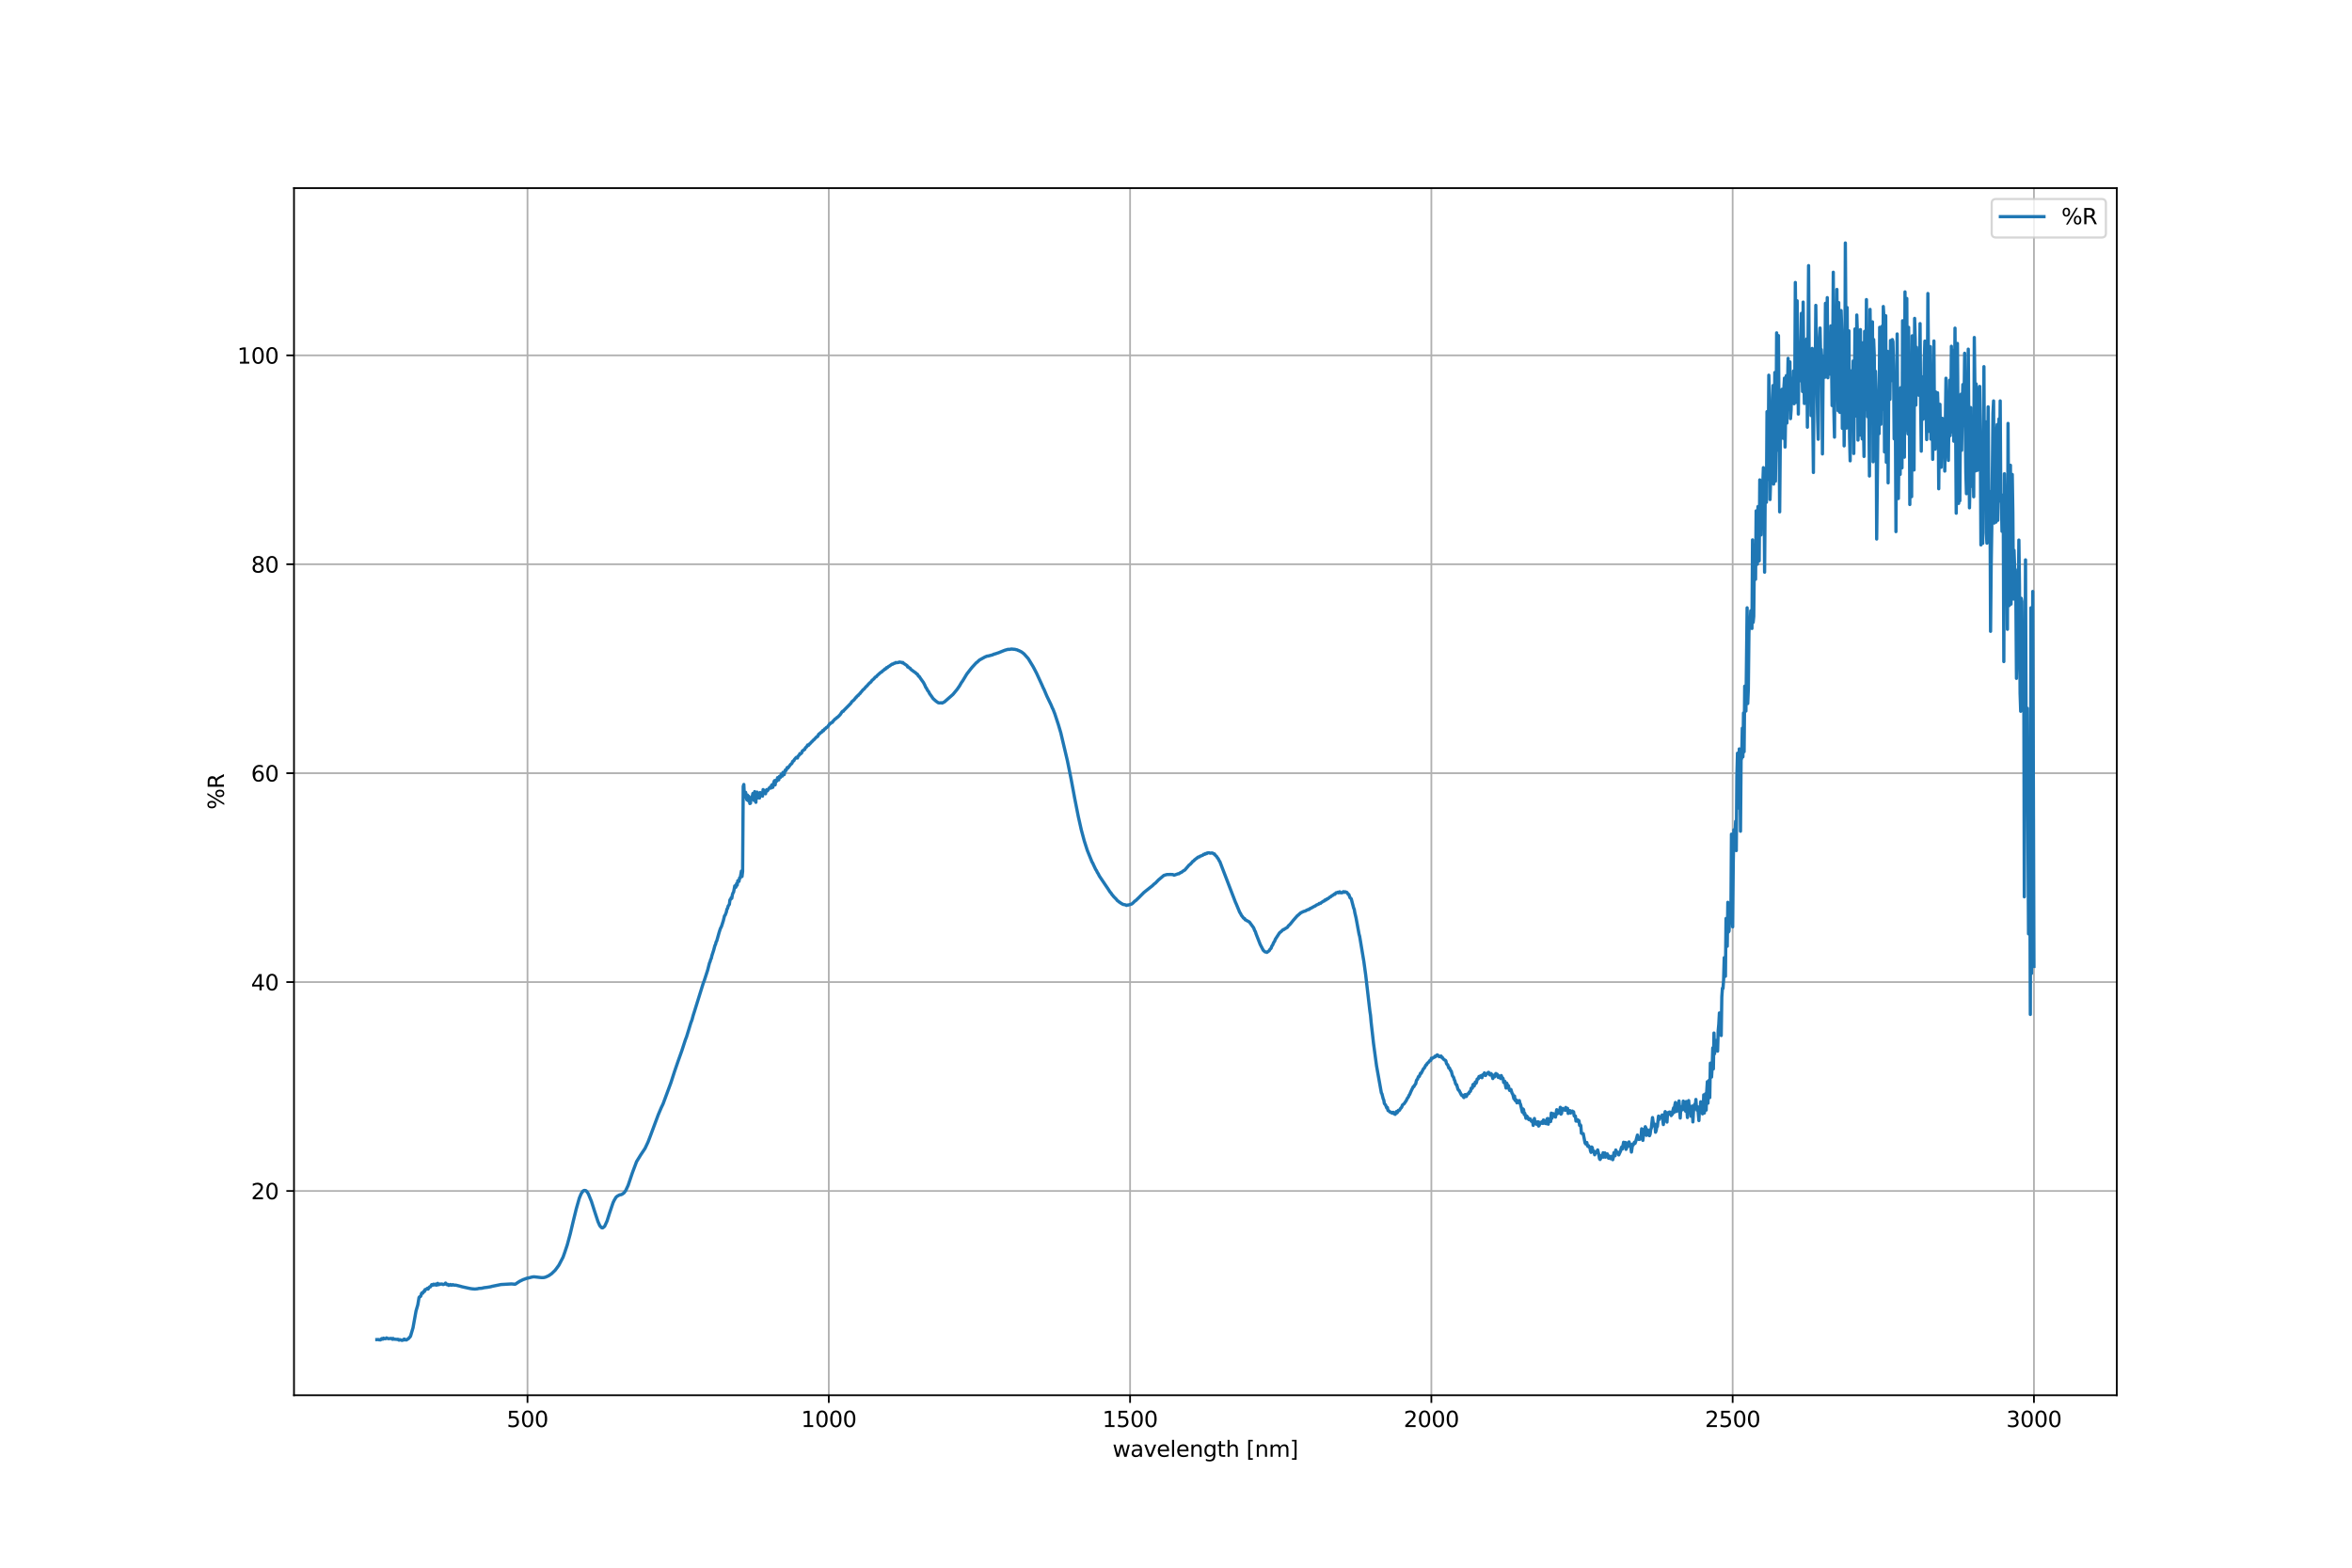 <?xml version="1.0" encoding="utf-8" standalone="no"?>
<!DOCTYPE svg PUBLIC "-//W3C//DTD SVG 1.1//EN"
  "http://www.w3.org/Graphics/SVG/1.1/DTD/svg11.dtd">
<svg xmlns:xlink="http://www.w3.org/1999/xlink" width="1080pt" height="720pt" viewBox="0 0 1080 720" xmlns="http://www.w3.org/2000/svg" version="1.1">
 <defs>
  <style type="text/css">*{stroke-linejoin: round; stroke-linecap: butt}</style>
 </defs>
 <g id="figure_1">
  <g id="patch_1">
   <path d="M 0 720 
L 1080 720 
L 1080 0 
L 0 0 
z
" style="fill: #ffffff"/>
  </g>
  <g id="axes_1">
   <g id="patch_2">
    <path d="M 135 640.8 
L 972 640.8 
L 972 86.4 
L 135 86.4 
z
" style="fill: #ffffff"/>
   </g>
   <g id="matplotlib.axis_1">
    <g id="xtick_1">
     <g id="line2d_1">
      <path d="M 242.219 640.8 
L 242.219 86.4 
" clip-path="url(#p3f97060add)" style="fill: none; stroke: #b0b0b0; stroke-width: 0.8; stroke-linecap: square"/>
     </g>
     <g id="line2d_2">
      <defs>
       <path id="mbb119f5da2" d="M 0 0 
L 0 3.5 
" style="stroke: #000000; stroke-width: 0.8"/>
      </defs>
      <g>
       <use xlink:href="#mbb119f5da2" x="242.219" y="640.8" style="stroke: #000000; stroke-width: 0.8"/>
      </g>
     </g>
     <g id="text_1">
      <!-- 500 -->
      <g transform="translate(232.675 655.398) scale(0.1 -0.1)">
       <defs>
        <path id="DejaVuSans-35" d="M 691 4666 
L 3169 4666 
L 3169 4134 
L 1269 4134 
L 1269 2991 
Q 1406 3038 1543 3061 
Q 1681 3084 1819 3084 
Q 2600 3084 3056 2656 
Q 3513 2228 3513 1497 
Q 3513 744 3044 326 
Q 2575 -91 1722 -91 
Q 1428 -91 1123 -41 
Q 819 9 494 109 
L 494 744 
Q 775 591 1075 516 
Q 1375 441 1709 441 
Q 2250 441 2565 725 
Q 2881 1009 2881 1497 
Q 2881 1984 2565 2268 
Q 2250 2553 1709 2553 
Q 1456 2553 1204 2497 
Q 953 2441 691 2322 
L 691 4666 
z
" transform="scale(0.016)"/>
        <path id="DejaVuSans-30" d="M 2034 4250 
Q 1547 4250 1301 3770 
Q 1056 3291 1056 2328 
Q 1056 1369 1301 889 
Q 1547 409 2034 409 
Q 2525 409 2770 889 
Q 3016 1369 3016 2328 
Q 3016 3291 2770 3770 
Q 2525 4250 2034 4250 
z
M 2034 4750 
Q 2819 4750 3233 4129 
Q 3647 3509 3647 2328 
Q 3647 1150 3233 529 
Q 2819 -91 2034 -91 
Q 1250 -91 836 529 
Q 422 1150 422 2328 
Q 422 3509 836 4129 
Q 1250 4750 2034 4750 
z
" transform="scale(0.016)"/>
       </defs>
       <use xlink:href="#DejaVuSans-35"/>
       <use xlink:href="#DejaVuSans-30" x="63.623"/>
       <use xlink:href="#DejaVuSans-30" x="127.246"/>
      </g>
     </g>
    </g>
    <g id="xtick_2">
     <g id="line2d_3">
      <path d="M 380.566 640.8 
L 380.566 86.4 
" clip-path="url(#p3f97060add)" style="fill: none; stroke: #b0b0b0; stroke-width: 0.8; stroke-linecap: square"/>
     </g>
     <g id="line2d_4">
      <g>
       <use xlink:href="#mbb119f5da2" x="380.566" y="640.8" style="stroke: #000000; stroke-width: 0.8"/>
      </g>
     </g>
     <g id="text_2">
      <!-- 1000 -->
      <g transform="translate(367.841 655.398) scale(0.1 -0.1)">
       <defs>
        <path id="DejaVuSans-31" d="M 794 531 
L 1825 531 
L 1825 4091 
L 703 3866 
L 703 4441 
L 1819 4666 
L 2450 4666 
L 2450 531 
L 3481 531 
L 3481 0 
L 794 0 
L 794 531 
z
" transform="scale(0.016)"/>
       </defs>
       <use xlink:href="#DejaVuSans-31"/>
       <use xlink:href="#DejaVuSans-30" x="63.623"/>
       <use xlink:href="#DejaVuSans-30" x="127.246"/>
       <use xlink:href="#DejaVuSans-30" x="190.869"/>
      </g>
     </g>
    </g>
    <g id="xtick_3">
     <g id="line2d_5">
      <path d="M 518.913 640.8 
L 518.913 86.4 
" clip-path="url(#p3f97060add)" style="fill: none; stroke: #b0b0b0; stroke-width: 0.8; stroke-linecap: square"/>
     </g>
     <g id="line2d_6">
      <g>
       <use xlink:href="#mbb119f5da2" x="518.913" y="640.8" style="stroke: #000000; stroke-width: 0.8"/>
      </g>
     </g>
     <g id="text_3">
      <!-- 1500 -->
      <g transform="translate(506.188 655.398) scale(0.1 -0.1)">
       <use xlink:href="#DejaVuSans-31"/>
       <use xlink:href="#DejaVuSans-35" x="63.623"/>
       <use xlink:href="#DejaVuSans-30" x="127.246"/>
       <use xlink:href="#DejaVuSans-30" x="190.869"/>
      </g>
     </g>
    </g>
    <g id="xtick_4">
     <g id="line2d_7">
      <path d="M 657.26 640.8 
L 657.26 86.4 
" clip-path="url(#p3f97060add)" style="fill: none; stroke: #b0b0b0; stroke-width: 0.8; stroke-linecap: square"/>
     </g>
     <g id="line2d_8">
      <g>
       <use xlink:href="#mbb119f5da2" x="657.26" y="640.8" style="stroke: #000000; stroke-width: 0.8"/>
      </g>
     </g>
     <g id="text_4">
      <!-- 2000 -->
      <g transform="translate(644.535 655.398) scale(0.1 -0.1)">
       <defs>
        <path id="DejaVuSans-32" d="M 1228 531 
L 3431 531 
L 3431 0 
L 469 0 
L 469 531 
Q 828 903 1448 1529 
Q 2069 2156 2228 2338 
Q 2531 2678 2651 2914 
Q 2772 3150 2772 3378 
Q 2772 3750 2511 3984 
Q 2250 4219 1831 4219 
Q 1534 4219 1204 4116 
Q 875 4013 500 3803 
L 500 4441 
Q 881 4594 1212 4672 
Q 1544 4750 1819 4750 
Q 2544 4750 2975 4387 
Q 3406 4025 3406 3419 
Q 3406 3131 3298 2873 
Q 3191 2616 2906 2266 
Q 2828 2175 2409 1742 
Q 1991 1309 1228 531 
z
" transform="scale(0.016)"/>
       </defs>
       <use xlink:href="#DejaVuSans-32"/>
       <use xlink:href="#DejaVuSans-30" x="63.623"/>
       <use xlink:href="#DejaVuSans-30" x="127.246"/>
       <use xlink:href="#DejaVuSans-30" x="190.869"/>
      </g>
     </g>
    </g>
    <g id="xtick_5">
     <g id="line2d_9">
      <path d="M 795.607 640.8 
L 795.607 86.4 
" clip-path="url(#p3f97060add)" style="fill: none; stroke: #b0b0b0; stroke-width: 0.8; stroke-linecap: square"/>
     </g>
     <g id="line2d_10">
      <g>
       <use xlink:href="#mbb119f5da2" x="795.607" y="640.8" style="stroke: #000000; stroke-width: 0.8"/>
      </g>
     </g>
     <g id="text_5">
      <!-- 2500 -->
      <g transform="translate(782.882 655.398) scale(0.1 -0.1)">
       <use xlink:href="#DejaVuSans-32"/>
       <use xlink:href="#DejaVuSans-35" x="63.623"/>
       <use xlink:href="#DejaVuSans-30" x="127.246"/>
       <use xlink:href="#DejaVuSans-30" x="190.869"/>
      </g>
     </g>
    </g>
    <g id="xtick_6">
     <g id="line2d_11">
      <path d="M 933.955 640.8 
L 933.955 86.4 
" clip-path="url(#p3f97060add)" style="fill: none; stroke: #b0b0b0; stroke-width: 0.8; stroke-linecap: square"/>
     </g>
     <g id="line2d_12">
      <g>
       <use xlink:href="#mbb119f5da2" x="933.955" y="640.8" style="stroke: #000000; stroke-width: 0.8"/>
      </g>
     </g>
     <g id="text_6">
      <!-- 3000 -->
      <g transform="translate(921.23 655.398) scale(0.1 -0.1)">
       <defs>
        <path id="DejaVuSans-33" d="M 2597 2516 
Q 3050 2419 3304 2112 
Q 3559 1806 3559 1356 
Q 3559 666 3084 287 
Q 2609 -91 1734 -91 
Q 1441 -91 1130 -33 
Q 819 25 488 141 
L 488 750 
Q 750 597 1062 519 
Q 1375 441 1716 441 
Q 2309 441 2620 675 
Q 2931 909 2931 1356 
Q 2931 1769 2642 2001 
Q 2353 2234 1838 2234 
L 1294 2234 
L 1294 2753 
L 1863 2753 
Q 2328 2753 2575 2939 
Q 2822 3125 2822 3475 
Q 2822 3834 2567 4026 
Q 2313 4219 1838 4219 
Q 1578 4219 1281 4162 
Q 984 4106 628 3988 
L 628 4550 
Q 988 4650 1302 4700 
Q 1616 4750 1894 4750 
Q 2613 4750 3031 4423 
Q 3450 4097 3450 3541 
Q 3450 3153 3228 2886 
Q 3006 2619 2597 2516 
z
" transform="scale(0.016)"/>
       </defs>
       <use xlink:href="#DejaVuSans-33"/>
       <use xlink:href="#DejaVuSans-30" x="63.623"/>
       <use xlink:href="#DejaVuSans-30" x="127.246"/>
       <use xlink:href="#DejaVuSans-30" x="190.869"/>
      </g>
     </g>
    </g>
    <g id="text_7">
     <!-- wavelength [nm] -->
     <g transform="translate(510.844 669.077) scale(0.1 -0.1)">
      <defs>
       <path id="DejaVuSans-77" d="M 269 3500 
L 844 3500 
L 1563 769 
L 2278 3500 
L 2956 3500 
L 3675 769 
L 4391 3500 
L 4966 3500 
L 4050 0 
L 3372 0 
L 2619 2869 
L 1863 0 
L 1184 0 
L 269 3500 
z
" transform="scale(0.016)"/>
       <path id="DejaVuSans-61" d="M 2194 1759 
Q 1497 1759 1228 1600 
Q 959 1441 959 1056 
Q 959 750 1161 570 
Q 1363 391 1709 391 
Q 2188 391 2477 730 
Q 2766 1069 2766 1631 
L 2766 1759 
L 2194 1759 
z
M 3341 1997 
L 3341 0 
L 2766 0 
L 2766 531 
Q 2569 213 2275 61 
Q 1981 -91 1556 -91 
Q 1019 -91 701 211 
Q 384 513 384 1019 
Q 384 1609 779 1909 
Q 1175 2209 1959 2209 
L 2766 2209 
L 2766 2266 
Q 2766 2663 2505 2880 
Q 2244 3097 1772 3097 
Q 1472 3097 1187 3025 
Q 903 2953 641 2809 
L 641 3341 
Q 956 3463 1253 3523 
Q 1550 3584 1831 3584 
Q 2591 3584 2966 3190 
Q 3341 2797 3341 1997 
z
" transform="scale(0.016)"/>
       <path id="DejaVuSans-76" d="M 191 3500 
L 800 3500 
L 1894 563 
L 2988 3500 
L 3597 3500 
L 2284 0 
L 1503 0 
L 191 3500 
z
" transform="scale(0.016)"/>
       <path id="DejaVuSans-65" d="M 3597 1894 
L 3597 1613 
L 953 1613 
Q 991 1019 1311 708 
Q 1631 397 2203 397 
Q 2534 397 2845 478 
Q 3156 559 3463 722 
L 3463 178 
Q 3153 47 2828 -22 
Q 2503 -91 2169 -91 
Q 1331 -91 842 396 
Q 353 884 353 1716 
Q 353 2575 817 3079 
Q 1281 3584 2069 3584 
Q 2775 3584 3186 3129 
Q 3597 2675 3597 1894 
z
M 3022 2063 
Q 3016 2534 2758 2815 
Q 2500 3097 2075 3097 
Q 1594 3097 1305 2825 
Q 1016 2553 972 2059 
L 3022 2063 
z
" transform="scale(0.016)"/>
       <path id="DejaVuSans-6c" d="M 603 4863 
L 1178 4863 
L 1178 0 
L 603 0 
L 603 4863 
z
" transform="scale(0.016)"/>
       <path id="DejaVuSans-6e" d="M 3513 2113 
L 3513 0 
L 2938 0 
L 2938 2094 
Q 2938 2591 2744 2837 
Q 2550 3084 2163 3084 
Q 1697 3084 1428 2787 
Q 1159 2491 1159 1978 
L 1159 0 
L 581 0 
L 581 3500 
L 1159 3500 
L 1159 2956 
Q 1366 3272 1645 3428 
Q 1925 3584 2291 3584 
Q 2894 3584 3203 3211 
Q 3513 2838 3513 2113 
z
" transform="scale(0.016)"/>
       <path id="DejaVuSans-67" d="M 2906 1791 
Q 2906 2416 2648 2759 
Q 2391 3103 1925 3103 
Q 1463 3103 1205 2759 
Q 947 2416 947 1791 
Q 947 1169 1205 825 
Q 1463 481 1925 481 
Q 2391 481 2648 825 
Q 2906 1169 2906 1791 
z
M 3481 434 
Q 3481 -459 3084 -895 
Q 2688 -1331 1869 -1331 
Q 1566 -1331 1297 -1286 
Q 1028 -1241 775 -1147 
L 775 -588 
Q 1028 -725 1275 -790 
Q 1522 -856 1778 -856 
Q 2344 -856 2625 -561 
Q 2906 -266 2906 331 
L 2906 616 
Q 2728 306 2450 153 
Q 2172 0 1784 0 
Q 1141 0 747 490 
Q 353 981 353 1791 
Q 353 2603 747 3093 
Q 1141 3584 1784 3584 
Q 2172 3584 2450 3431 
Q 2728 3278 2906 2969 
L 2906 3500 
L 3481 3500 
L 3481 434 
z
" transform="scale(0.016)"/>
       <path id="DejaVuSans-74" d="M 1172 4494 
L 1172 3500 
L 2356 3500 
L 2356 3053 
L 1172 3053 
L 1172 1153 
Q 1172 725 1289 603 
Q 1406 481 1766 481 
L 2356 481 
L 2356 0 
L 1766 0 
Q 1100 0 847 248 
Q 594 497 594 1153 
L 594 3053 
L 172 3053 
L 172 3500 
L 594 3500 
L 594 4494 
L 1172 4494 
z
" transform="scale(0.016)"/>
       <path id="DejaVuSans-68" d="M 3513 2113 
L 3513 0 
L 2938 0 
L 2938 2094 
Q 2938 2591 2744 2837 
Q 2550 3084 2163 3084 
Q 1697 3084 1428 2787 
Q 1159 2491 1159 1978 
L 1159 0 
L 581 0 
L 581 4863 
L 1159 4863 
L 1159 2956 
Q 1366 3272 1645 3428 
Q 1925 3584 2291 3584 
Q 2894 3584 3203 3211 
Q 3513 2838 3513 2113 
z
" transform="scale(0.016)"/>
       <path id="DejaVuSans-20" transform="scale(0.016)"/>
       <path id="DejaVuSans-5b" d="M 550 4863 
L 1875 4863 
L 1875 4416 
L 1125 4416 
L 1125 -397 
L 1875 -397 
L 1875 -844 
L 550 -844 
L 550 4863 
z
" transform="scale(0.016)"/>
       <path id="DejaVuSans-6d" d="M 3328 2828 
Q 3544 3216 3844 3400 
Q 4144 3584 4550 3584 
Q 5097 3584 5394 3201 
Q 5691 2819 5691 2113 
L 5691 0 
L 5113 0 
L 5113 2094 
Q 5113 2597 4934 2840 
Q 4756 3084 4391 3084 
Q 3944 3084 3684 2787 
Q 3425 2491 3425 1978 
L 3425 0 
L 2847 0 
L 2847 2094 
Q 2847 2600 2669 2842 
Q 2491 3084 2119 3084 
Q 1678 3084 1418 2786 
Q 1159 2488 1159 1978 
L 1159 0 
L 581 0 
L 581 3500 
L 1159 3500 
L 1159 2956 
Q 1356 3278 1631 3431 
Q 1906 3584 2284 3584 
Q 2666 3584 2933 3390 
Q 3200 3197 3328 2828 
z
" transform="scale(0.016)"/>
       <path id="DejaVuSans-5d" d="M 1947 4863 
L 1947 -844 
L 622 -844 
L 622 -397 
L 1369 -397 
L 1369 4416 
L 622 4416 
L 622 4863 
L 1947 4863 
z
" transform="scale(0.016)"/>
      </defs>
      <use xlink:href="#DejaVuSans-77"/>
      <use xlink:href="#DejaVuSans-61" x="81.787"/>
      <use xlink:href="#DejaVuSans-76" x="143.066"/>
      <use xlink:href="#DejaVuSans-65" x="202.246"/>
      <use xlink:href="#DejaVuSans-6c" x="263.77"/>
      <use xlink:href="#DejaVuSans-65" x="291.553"/>
      <use xlink:href="#DejaVuSans-6e" x="353.076"/>
      <use xlink:href="#DejaVuSans-67" x="416.455"/>
      <use xlink:href="#DejaVuSans-74" x="479.932"/>
      <use xlink:href="#DejaVuSans-68" x="519.141"/>
      <use xlink:href="#DejaVuSans-20" x="582.52"/>
      <use xlink:href="#DejaVuSans-5b" x="614.307"/>
      <use xlink:href="#DejaVuSans-6e" x="653.32"/>
      <use xlink:href="#DejaVuSans-6d" x="716.699"/>
      <use xlink:href="#DejaVuSans-5d" x="814.111"/>
     </g>
    </g>
   </g>
   <g id="matplotlib.axis_2">
    <g id="ytick_1">
     <g id="line2d_13">
      <path d="M 135 546.987 
L 972 546.987 
" clip-path="url(#p3f97060add)" style="fill: none; stroke: #b0b0b0; stroke-width: 0.8; stroke-linecap: square"/>
     </g>
     <g id="line2d_14">
      <defs>
       <path id="m9996ea773a" d="M 0 0 
L -3.5 0 
" style="stroke: #000000; stroke-width: 0.8"/>
      </defs>
      <g>
       <use xlink:href="#m9996ea773a" x="135" y="546.987" style="stroke: #000000; stroke-width: 0.8"/>
      </g>
     </g>
     <g id="text_8">
      <!-- 20 -->
      <g transform="translate(115.275 550.786) scale(0.1 -0.1)">
       <use xlink:href="#DejaVuSans-32"/>
       <use xlink:href="#DejaVuSans-30" x="63.623"/>
      </g>
     </g>
    </g>
    <g id="ytick_2">
     <g id="line2d_15">
      <path d="M 135 451.042 
L 972 451.042 
" clip-path="url(#p3f97060add)" style="fill: none; stroke: #b0b0b0; stroke-width: 0.8; stroke-linecap: square"/>
     </g>
     <g id="line2d_16">
      <g>
       <use xlink:href="#m9996ea773a" x="135" y="451.042" style="stroke: #000000; stroke-width: 0.8"/>
      </g>
     </g>
     <g id="text_9">
      <!-- 40 -->
      <g transform="translate(115.275 454.841) scale(0.1 -0.1)">
       <defs>
        <path id="DejaVuSans-34" d="M 2419 4116 
L 825 1625 
L 2419 1625 
L 2419 4116 
z
M 2253 4666 
L 3047 4666 
L 3047 1625 
L 3713 1625 
L 3713 1100 
L 3047 1100 
L 3047 0 
L 2419 0 
L 2419 1100 
L 313 1100 
L 313 1709 
L 2253 4666 
z
" transform="scale(0.016)"/>
       </defs>
       <use xlink:href="#DejaVuSans-34"/>
       <use xlink:href="#DejaVuSans-30" x="63.623"/>
      </g>
     </g>
    </g>
    <g id="ytick_3">
     <g id="line2d_17">
      <path d="M 135 355.098 
L 972 355.098 
" clip-path="url(#p3f97060add)" style="fill: none; stroke: #b0b0b0; stroke-width: 0.8; stroke-linecap: square"/>
     </g>
     <g id="line2d_18">
      <g>
       <use xlink:href="#m9996ea773a" x="135" y="355.098" style="stroke: #000000; stroke-width: 0.8"/>
      </g>
     </g>
     <g id="text_10">
      <!-- 60 -->
      <g transform="translate(115.275 358.897) scale(0.1 -0.1)">
       <defs>
        <path id="DejaVuSans-36" d="M 2113 2584 
Q 1688 2584 1439 2293 
Q 1191 2003 1191 1497 
Q 1191 994 1439 701 
Q 1688 409 2113 409 
Q 2538 409 2786 701 
Q 3034 994 3034 1497 
Q 3034 2003 2786 2293 
Q 2538 2584 2113 2584 
z
M 3366 4563 
L 3366 3988 
Q 3128 4100 2886 4159 
Q 2644 4219 2406 4219 
Q 1781 4219 1451 3797 
Q 1122 3375 1075 2522 
Q 1259 2794 1537 2939 
Q 1816 3084 2150 3084 
Q 2853 3084 3261 2657 
Q 3669 2231 3669 1497 
Q 3669 778 3244 343 
Q 2819 -91 2113 -91 
Q 1303 -91 875 529 
Q 447 1150 447 2328 
Q 447 3434 972 4092 
Q 1497 4750 2381 4750 
Q 2619 4750 2861 4703 
Q 3103 4656 3366 4563 
z
" transform="scale(0.016)"/>
       </defs>
       <use xlink:href="#DejaVuSans-36"/>
       <use xlink:href="#DejaVuSans-30" x="63.623"/>
      </g>
     </g>
    </g>
    <g id="ytick_4">
     <g id="line2d_19">
      <path d="M 135 259.153 
L 972 259.153 
" clip-path="url(#p3f97060add)" style="fill: none; stroke: #b0b0b0; stroke-width: 0.8; stroke-linecap: square"/>
     </g>
     <g id="line2d_20">
      <g>
       <use xlink:href="#m9996ea773a" x="135" y="259.153" style="stroke: #000000; stroke-width: 0.8"/>
      </g>
     </g>
     <g id="text_11">
      <!-- 80 -->
      <g transform="translate(115.275 262.952) scale(0.1 -0.1)">
       <defs>
        <path id="DejaVuSans-38" d="M 2034 2216 
Q 1584 2216 1326 1975 
Q 1069 1734 1069 1313 
Q 1069 891 1326 650 
Q 1584 409 2034 409 
Q 2484 409 2743 651 
Q 3003 894 3003 1313 
Q 3003 1734 2745 1975 
Q 2488 2216 2034 2216 
z
M 1403 2484 
Q 997 2584 770 2862 
Q 544 3141 544 3541 
Q 544 4100 942 4425 
Q 1341 4750 2034 4750 
Q 2731 4750 3128 4425 
Q 3525 4100 3525 3541 
Q 3525 3141 3298 2862 
Q 3072 2584 2669 2484 
Q 3125 2378 3379 2068 
Q 3634 1759 3634 1313 
Q 3634 634 3220 271 
Q 2806 -91 2034 -91 
Q 1263 -91 848 271 
Q 434 634 434 1313 
Q 434 1759 690 2068 
Q 947 2378 1403 2484 
z
M 1172 3481 
Q 1172 3119 1398 2916 
Q 1625 2713 2034 2713 
Q 2441 2713 2670 2916 
Q 2900 3119 2900 3481 
Q 2900 3844 2670 4047 
Q 2441 4250 2034 4250 
Q 1625 4250 1398 4047 
Q 1172 3844 1172 3481 
z
" transform="scale(0.016)"/>
       </defs>
       <use xlink:href="#DejaVuSans-38"/>
       <use xlink:href="#DejaVuSans-30" x="63.623"/>
      </g>
     </g>
    </g>
    <g id="ytick_5">
     <g id="line2d_21">
      <path d="M 135 163.209 
L 972 163.209 
" clip-path="url(#p3f97060add)" style="fill: none; stroke: #b0b0b0; stroke-width: 0.8; stroke-linecap: square"/>
     </g>
     <g id="line2d_22">
      <g>
       <use xlink:href="#m9996ea773a" x="135" y="163.209" style="stroke: #000000; stroke-width: 0.8"/>
      </g>
     </g>
     <g id="text_12">
      <!-- 100 -->
      <g transform="translate(108.912 167.008) scale(0.1 -0.1)">
       <use xlink:href="#DejaVuSans-31"/>
       <use xlink:href="#DejaVuSans-30" x="63.623"/>
       <use xlink:href="#DejaVuSans-30" x="127.246"/>
      </g>
     </g>
    </g>
    <g id="text_13">
     <!-- %R -->
     <g transform="translate(102.833 371.825) rotate(-90) scale(0.1 -0.1)">
      <defs>
       <path id="DejaVuSans-25" d="M 4653 2053 
Q 4381 2053 4226 1822 
Q 4072 1591 4072 1178 
Q 4072 772 4226 539 
Q 4381 306 4653 306 
Q 4919 306 5073 539 
Q 5228 772 5228 1178 
Q 5228 1588 5073 1820 
Q 4919 2053 4653 2053 
z
M 4653 2450 
Q 5147 2450 5437 2106 
Q 5728 1763 5728 1178 
Q 5728 594 5436 251 
Q 5144 -91 4653 -91 
Q 4153 -91 3862 251 
Q 3572 594 3572 1178 
Q 3572 1766 3864 2108 
Q 4156 2450 4653 2450 
z
M 1428 4353 
Q 1159 4353 1004 4120 
Q 850 3888 850 3481 
Q 850 3069 1003 2837 
Q 1156 2606 1428 2606 
Q 1700 2606 1854 2837 
Q 2009 3069 2009 3481 
Q 2009 3884 1853 4118 
Q 1697 4353 1428 4353 
z
M 4250 4750 
L 4750 4750 
L 1831 -91 
L 1331 -91 
L 4250 4750 
z
M 1428 4750 
Q 1922 4750 2215 4408 
Q 2509 4066 2509 3481 
Q 2509 2891 2217 2550 
Q 1925 2209 1428 2209 
Q 931 2209 642 2551 
Q 353 2894 353 3481 
Q 353 4063 643 4406 
Q 934 4750 1428 4750 
z
" transform="scale(0.016)"/>
       <path id="DejaVuSans-52" d="M 2841 2188 
Q 3044 2119 3236 1894 
Q 3428 1669 3622 1275 
L 4263 0 
L 3584 0 
L 2988 1197 
Q 2756 1666 2539 1819 
Q 2322 1972 1947 1972 
L 1259 1972 
L 1259 0 
L 628 0 
L 628 4666 
L 2053 4666 
Q 2853 4666 3247 4331 
Q 3641 3997 3641 3322 
Q 3641 2881 3436 2590 
Q 3231 2300 2841 2188 
z
M 1259 4147 
L 1259 2491 
L 2053 2491 
Q 2509 2491 2742 2702 
Q 2975 2913 2975 3322 
Q 2975 3731 2742 3939 
Q 2509 4147 2053 4147 
L 1259 4147 
z
" transform="scale(0.016)"/>
      </defs>
      <use xlink:href="#DejaVuSans-25"/>
      <use xlink:href="#DejaVuSans-52" x="95.02"/>
     </g>
    </g>
   </g>
   <g id="line2d_23">
    <path d="M 933.955 443.842 
L 933.401 271.642 
L 933.124 387.24 
L 932.848 447.065 
L 932.571 279.157 
L 932.294 465.899 
L 932.018 382.068 
L 931.464 428.894 
L 930.911 325.298 
L 930.634 365.385 
L 930.358 335.93 
L 930.081 257.139 
L 929.527 411.892 
L 929.251 292.078 
L 928.974 295.893 
L 928.697 315.134 
L 928.421 276.254 
L 928.144 274.786 
L 927.867 326.679 
L 927.591 318.338 
L 927.314 269.561 
L 927.037 248.043 
L 926.76 275.952 
L 926.484 277.265 
L 926.207 299.661 
L 925.93 311.557 
L 925.654 273.786 
L 925.377 261.565 
L 925.1 261.28 
L 924.824 252.761 
L 924.547 275.137 
L 924.27 235.575 
L 923.994 217.904 
L 923.717 229.395 
L 923.44 277.433 
L 923.163 213.679 
L 922.887 256.67 
L 922.61 278.122 
L 922.057 194.461 
L 921.78 289.017 
L 921.503 244.263 
L 921.227 235.934 
L 920.95 248.155 
L 920.673 236.486 
L 920.397 217.588 
L 920.12 303.85 
L 919.843 227.338 
L 919.566 240.967 
L 919.29 244.025 
L 919.013 229.712 
L 918.736 230.311 
L 918.46 184.131 
L 918.183 216.761 
L 917.906 192.367 
L 917.63 209.769 
L 917.353 238.958 
L 917.076 194.968 
L 916.8 199.214 
L 916.523 239.79 
L 916.246 198.561 
L 915.969 200.161 
L 915.693 240.231 
L 915.416 184.142 
L 915.139 189.848 
L 914.586 243.171 
L 914.309 260.241 
L 914.033 289.946 
L 913.756 225.746 
L 913.479 233.508 
L 913.202 226.465 
L 912.926 186.853 
L 912.649 212.381 
L 912.372 249.48 
L 912.096 244.726 
L 911.819 193.758 
L 911.542 204.282 
L 911.266 228.918 
L 910.989 168.391 
L 910.436 249.557 
L 910.159 201.553 
L 909.882 209.62 
L 909.605 250.262 
L 909.329 201.897 
L 909.052 177.476 
L 908.775 215.664 
L 908.499 210.585 
L 908.222 186.516 
L 907.945 216.038 
L 907.669 179.625 
L 907.392 176.304 
L 907.115 216.283 
L 906.839 177.929 
L 906.562 155 
L 906.285 228.154 
L 906.008 209.743 
L 905.732 204.03 
L 905.455 223.089 
L 905.178 223.412 
L 904.902 187.179 
L 904.625 220.721 
L 904.348 233.231 
L 903.795 160.352 
L 903.518 196.009 
L 903.241 206.821 
L 902.965 226.746 
L 902.688 217.176 
L 902.411 195.096 
L 902.135 162.239 
L 901.858 185.099 
L 901.581 195.516 
L 901.305 176.623 
L 901.028 187.01 
L 900.751 206.81 
L 900.475 181.033 
L 900.198 192.724 
L 899.921 230.008 
L 899.644 225.609 
L 899.368 231.205 
L 898.814 157.723 
L 898.538 207.616 
L 898.261 235.7 
L 897.708 150.713 
L 897.431 188.228 
L 897.154 202.638 
L 896.878 160.928 
L 896.601 193.372 
L 896.324 198.39 
L 896.047 159.027 
L 895.771 189.908 
L 895.494 200.087 
L 895.217 174.614 
L 894.941 189.678 
L 894.664 211.464 
L 894.387 206.526 
L 894.111 207.94 
L 893.834 198.058 
L 893.557 173.71 
L 893.004 216.365 
L 892.727 200.236 
L 892.45 197.595 
L 892.174 192.404 
L 891.897 192.12 
L 891.62 194.254 
L 891.344 214.617 
L 891.067 203.86 
L 890.79 185.693 
L 890.514 194.982 
L 890.237 224.48 
L 889.96 188.977 
L 889.683 180.394 
L 889.407 198.287 
L 889.13 181.838 
L 888.853 180.018 
L 888.577 206.308 
L 888.3 199.282 
L 888.023 156.615 
L 887.47 210.966 
L 887.193 181.206 
L 886.917 198.12 
L 886.64 201.692 
L 886.363 159.198 
L 886.086 169.069 
L 885.81 198.125 
L 885.256 134.797 
L 884.98 179.288 
L 884.703 201.894 
L 884.426 186.321 
L 884.15 187.454 
L 883.873 156.65 
L 883.596 166.098 
L 883.32 186.879 
L 883.043 192.531 
L 882.489 173.059 
L 882.213 207.212 
L 881.936 186 
L 881.659 148.629 
L 881.383 174.138 
L 881.106 181.522 
L 880.829 162.035 
L 880.553 161.154 
L 880.276 167.842 
L 879.999 159.492 
L 879.722 186.048 
L 879.446 155.66 
L 879.169 146.225 
L 878.892 215.845 
L 878.616 192.599 
L 878.339 155.153 
L 878.062 154.224 
L 877.786 228.108 
L 877.232 174.165 
L 876.956 231.708 
L 876.679 175.361 
L 876.402 150.34 
L 876.125 199.297 
L 875.849 196.113 
L 875.572 137.08 
L 875.295 194.884 
L 875.019 178.328 
L 874.742 134.057 
L 874.465 209.976 
L 874.189 206.929 
L 873.912 157.448 
L 873.635 147.304 
L 873.359 214.875 
L 872.805 178.039 
L 872.528 217.866 
L 872.252 180 
L 871.698 228.956 
L 871.422 198.192 
L 871.145 153.38 
L 870.868 188.519 
L 870.592 244.164 
L 870.315 188.238 
L 870.038 188.439 
L 869.761 201.542 
L 869.485 167.984 
L 869.208 156.967 
L 868.931 155.96 
L 868.655 174.818 
L 868.101 156.358 
L 867.825 183.426 
L 867.548 165.372 
L 867.271 177.525 
L 866.995 221.76 
L 866.718 161.352 
L 866.441 169.411 
L 866.164 212.314 
L 865.888 145 
L 865.611 194.53 
L 865.334 207.567 
L 865.058 145.687 
L 864.781 140.773 
L 864.504 188.018 
L 864.228 149.805 
L 863.951 155.463 
L 863.674 194.857 
L 863.398 164.444 
L 863.121 150.325 
L 862.844 199.178 
L 862.567 191.666 
L 862.291 197.339 
L 861.737 247.556 
L 861.461 179.195 
L 861.184 170.532 
L 860.907 200.006 
L 860.631 163.203 
L 860.354 155.938 
L 860.077 212.087 
L 859.8 147.825 
L 859.524 156.573 
L 859.247 190.243 
L 858.694 142.102 
L 858.417 218.619 
L 857.864 156.057 
L 857.587 191.396 
L 857.31 169.317 
L 857.034 137.587 
L 856.757 188.11 
L 856.48 185.586 
L 856.203 152.179 
L 855.927 209.64 
L 855.65 194.079 
L 855.373 157.445 
L 855.097 201.605 
L 854.82 190.395 
L 854.543 188.51 
L 854.267 151.381 
L 853.99 199.844 
L 853.437 167.528 
L 853.16 202.132 
L 852.883 152.974 
L 852.606 144.68 
L 852.33 191.066 
L 852.053 174.419 
L 851.776 151.085 
L 851.223 208.279 
L 850.946 165.795 
L 850.67 182.193 
L 850.393 177.468 
L 850.116 175.129 
L 849.84 170.326 
L 849.563 211.653 
L 849.286 200.636 
L 849.009 151.942 
L 848.733 181.021 
L 848.456 182.586 
L 848.179 141.249 
L 847.903 196.623 
L 847.349 111.6 
L 847.073 184.657 
L 846.796 204.784 
L 846.519 163.206 
L 846.242 171.709 
L 845.966 196.729 
L 845.689 151.518 
L 845.412 142.638 
L 845.136 178.702 
L 844.859 189.416 
L 844.582 188.923 
L 844.306 138.968 
L 844.029 188.624 
L 843.752 171.582 
L 843.476 132.925 
L 842.922 176.257 
L 842.645 143.834 
L 842.369 200.772 
L 842.092 188.771 
L 841.815 125.026 
L 841.539 165.304 
L 841.262 186.269 
L 840.985 162.239 
L 840.709 149.674 
L 840.432 171.845 
L 840.155 157.702 
L 839.879 158.71 
L 839.602 160.584 
L 839.325 173.492 
L 839.048 136.694 
L 838.772 170.71 
L 838.218 139.302 
L 837.942 173.276 
L 837.665 165.306 
L 837.388 163.582 
L 837.112 174.221 
L 836.835 208.48 
L 836.558 165.448 
L 836.281 160.508 
L 836.005 162.829 
L 835.728 150.66 
L 835.451 155.688 
L 835.175 171.375 
L 834.898 201.747 
L 834.621 192.784 
L 834.068 161.3 
L 833.791 140.244 
L 833.515 172.225 
L 833.238 180.175 
L 832.961 174.005 
L 832.684 217.003 
L 832.408 193.275 
L 832.131 160.013 
L 831.578 190.846 
L 831.301 170.059 
L 831.024 180.133 
L 830.748 164.863 
L 830.471 121.988 
L 829.918 196.207 
L 829.641 155.647 
L 829.364 159.196 
L 829.087 177.239 
L 828.534 185.318 
L 828.257 170.399 
L 827.981 138.739 
L 827.704 179.82 
L 827.427 169.02 
L 827.151 143.924 
L 826.597 174.881 
L 826.32 158.069 
L 826.044 157.54 
L 825.767 190.175 
L 825.214 138.14 
L 824.937 184.798 
L 824.384 129.732 
L 824.107 181.128 
L 823.83 185.426 
L 823.554 170.394 
L 823.277 183.952 
L 823 180.343 
L 822.723 173.848 
L 822.447 188.241 
L 822.17 192.261 
L 821.893 166.207 
L 821.617 168.01 
L 821.34 188.108 
L 821.063 164.582 
L 820.51 194.297 
L 820.233 172.521 
L 819.68 205.312 
L 819.403 173.648 
L 819.126 178.373 
L 818.85 201.33 
L 818.573 196.276 
L 818.296 178.783 
L 818.02 188.972 
L 817.743 186.85 
L 817.466 204.496 
L 817.19 235.081 
L 816.636 154.135 
L 816.36 206.797 
L 816.083 187.483 
L 815.806 152.879 
L 815.529 196.805 
L 815.253 221.007 
L 814.976 171.079 
L 814.423 222.329 
L 814.146 177.074 
L 813.869 189.887 
L 813.593 215.25 
L 813.316 187.374 
L 813.039 220.616 
L 812.762 229.427 
L 812.486 182.633 
L 812.209 172.32 
L 811.932 210.369 
L 811.656 220.235 
L 811.379 189.069 
L 811.102 230.691 
L 810.826 217.436 
L 810.549 225.728 
L 810.272 262.787 
L 809.996 216.3 
L 809.719 214.786 
L 809.442 222.548 
L 809.165 226.522 
L 808.889 228.199 
L 808.612 245.682 
L 808.335 236.768 
L 808.059 220.402 
L 807.782 257.577 
L 807.505 253.783 
L 807.229 232.649 
L 806.952 259.133 
L 806.675 252.209 
L 806.399 234.628 
L 806.122 266.052 
L 805.845 250.272 
L 805.568 256.845 
L 805.292 283.115 
L 805.015 285.836 
L 804.738 247.955 
L 804.462 288.639 
L 804.185 286.387 
L 803.908 280.501 
L 803.632 286.232 
L 803.355 284.217 
L 803.078 290.614 
L 802.801 316.517 
L 802.525 323.117 
L 802.248 279.162 
L 801.695 326.569 
L 801.141 315.143 
L 800.865 345.249 
L 800.588 327.472 
L 800.311 347.615 
L 800.035 334.424 
L 799.758 348.022 
L 799.481 349.194 
L 799.204 381.759 
L 798.928 347.14 
L 798.651 343.964 
L 798.374 371.125 
L 798.098 364.11 
L 797.821 345.927 
L 797.544 356.688 
L 797.268 390.657 
L 796.991 377.165 
L 796.438 387.001 
L 796.161 381.112 
L 795.884 396.166 
L 795.607 425.682 
L 795.331 394.42 
L 795.054 383.119 
L 794.777 423.757 
L 794.501 421.717 
L 794.224 421.097 
L 793.947 427.614 
L 793.671 428.076 
L 793.394 414.409 
L 793.117 434.591 
L 792.564 421.836 
L 792.287 448.383 
L 792.01 446.122 
L 791.734 439.837 
L 791.457 449.9 
L 791.18 453.968 
L 790.904 453.844 
L 790.627 457.889 
L 790.35 475.595 
L 790.074 468.675 
L 789.797 466.178 
L 789.52 465.219 
L 789.243 470.398 
L 788.967 473.326 
L 788.69 482.764 
L 788.413 480.904 
L 788.137 477.831 
L 787.86 481.451 
L 787.583 478.607 
L 787.307 483.965 
L 787.03 474.445 
L 786.753 490.917 
L 786.477 481.266 
L 786.2 490.022 
L 785.923 494.671 
L 785.646 490.65 
L 785.37 488.277 
L 785.093 504.097 
L 784.816 496.103 
L 784.54 497.663 
L 784.263 506.67 
L 783.986 496.783 
L 783.71 501.288 
L 783.433 509.842 
L 783.156 502.338 
L 782.88 508.803 
L 782.603 511.179 
L 782.326 502.847 
L 782.049 511.294 
L 781.773 511.558 
L 781.496 506.821 
L 781.219 508.157 
L 780.943 506.011 
L 780.666 510.736 
L 780.389 508.668 
L 780.113 514.651 
L 779.559 508.341 
L 779.282 509.905 
L 779.006 508.95 
L 778.729 504.957 
L 778.452 508.471 
L 778.176 507.165 
L 777.622 510.377 
L 777.346 515.264 
L 777.069 507.977 
L 776.792 512.334 
L 776.516 512.682 
L 776.239 508.122 
L 775.962 509.725 
L 775.685 508.924 
L 775.409 505.472 
L 775.132 507.991 
L 774.855 513.255 
L 774.302 505.91 
L 774.025 510.371 
L 773.749 506.083 
L 773.472 509.525 
L 773.195 508.431 
L 772.919 505.706 
L 772.642 509.695 
L 772.365 508.781 
L 772.088 508.803 
L 771.812 508.275 
L 771.535 513.493 
L 770.982 505.629 
L 770.705 507.245 
L 770.428 509.734 
L 770.152 506.89 
L 769.875 510.467 
L 769.321 506.347 
L 769.045 507.644 
L 768.768 510.864 
L 768.491 508.816 
L 768.215 509.869 
L 767.938 511.729 
L 767.661 511.031 
L 767.385 512.37 
L 767.108 510.828 
L 766.831 511.315 
L 766.555 510.726 
L 766.278 511.687 
L 766.001 511.487 
L 765.724 511.04 
L 765.448 515.347 
L 764.894 511.001 
L 764.618 510.541 
L 764.064 513.467 
L 763.788 516.484 
L 763.234 512.078 
L 762.958 513.296 
L 762.681 512.839 
L 762.404 512.981 
L 762.127 512.9 
L 761.851 514.179 
L 761.574 512.591 
L 761.021 517.406 
L 760.744 517.699 
L 760.467 519.277 
L 760.191 520.004 
L 759.914 516.319 
L 759.637 516.994 
L 759.36 517.101 
L 758.807 513.277 
L 758.254 518.116 
L 757.977 518.791 
L 757.7 520.913 
L 757.424 521.607 
L 756.594 518.93 
L 756.317 521.239 
L 756.04 521.433 
L 755.763 518.101 
L 755.487 517.476 
L 755.21 520.033 
L 754.933 518.647 
L 754.38 523.744 
L 754.103 519.504 
L 753.827 518.419 
L 753.55 521.972 
L 753.273 522.85 
L 752.997 523.215 
L 752.72 523.313 
L 752.443 523.282 
L 752.166 522.513 
L 751.89 521.309 
L 751.06 524.362 
L 750.783 525.129 
L 750.506 524.571 
L 749.953 525.874 
L 749.676 525.45 
L 749.123 529.116 
L 748.846 526.735 
L 748.016 524.445 
L 747.739 526.352 
L 747.463 526.559 
L 747.186 524.963 
L 746.909 527.249 
L 746.633 527.872 
L 746.356 524.716 
L 746.079 526.419 
L 745.802 526.597 
L 745.526 524.603 
L 744.972 527.699 
L 744.696 526.756 
L 744.419 527.379 
L 744.142 528.633 
L 743.312 530.431 
L 743.036 529.235 
L 742.482 529.228 
L 742.205 528.839 
L 741.929 528.181 
L 741.652 530.783 
L 741.375 530.351 
L 741.099 529.394 
L 740.822 531.591 
L 740.545 532.615 
L 740.269 531.054 
L 739.992 531.11 
L 739.715 532.151 
L 739.439 532.116 
L 739.162 531.694 
L 738.885 530.936 
L 738.608 531.931 
L 738.055 529.959 
L 737.778 530.249 
L 737.502 530.29 
L 737.225 531.457 
L 736.948 529.512 
L 736.672 530.84 
L 736.395 531.446 
L 736.118 529.43 
L 735.841 530.747 
L 735.565 531.513 
L 735.288 530.678 
L 735.011 531.987 
L 734.735 532.528 
L 734.458 532.162 
L 734.181 530.431 
L 733.628 528.133 
L 733.075 529.222 
L 732.798 529.54 
L 732.521 529.017 
L 732.244 530.367 
L 731.968 528.808 
L 731.691 528.537 
L 731.414 528.968 
L 731.138 527.045 
L 730.861 526.784 
L 730.584 529.264 
L 730.308 528.509 
L 730.031 526.945 
L 729.754 526.872 
L 729.478 526.2 
L 729.201 526.549 
L 728.924 526.241 
L 728.647 524.731 
L 728.371 524.928 
L 728.094 525.361 
L 727.817 524.852 
L 726.987 520.655 
L 726.711 520.731 
L 726.434 520.538 
L 726.157 520.491 
L 725.88 516.93 
L 725.604 516.563 
L 725.327 516.861 
L 725.05 514.75 
L 724.774 515.125 
L 724.497 514.28 
L 724.22 514.944 
L 723.944 514.599 
L 723.667 514.89 
L 723.39 512.576 
L 723.114 512.737 
L 722.837 512.495 
L 722.56 510.63 
L 722.283 510.81 
L 722.007 510.279 
L 721.73 510.903 
L 721.453 510.463 
L 721.177 511.21 
L 720.9 510.07 
L 720.623 510.273 
L 720.347 511.033 
L 720.07 511.362 
L 719.793 509.042 
L 719.517 509.942 
L 719.24 509.746 
L 718.963 508.614 
L 718.686 509.969 
L 718.41 509.473 
L 718.133 509.695 
L 717.856 509.639 
L 717.58 509.074 
L 717.303 509.727 
L 717.026 511.441 
L 716.75 511.712 
L 716.473 508.56 
L 715.92 511.134 
L 715.643 510.472 
L 715.366 510.624 
L 715.089 511.542 
L 714.813 509.659 
L 714.259 513.053 
L 713.983 511.706 
L 713.706 512.757 
L 713.153 511.449 
L 712.876 511.516 
L 712.599 513.633 
L 712.322 511.237 
L 712.046 515.091 
L 711.769 513.934 
L 711.492 513.819 
L 711.216 514.488 
L 710.939 516.314 
L 710.662 513.699 
L 710.386 513.875 
L 710.109 516.083 
L 709.832 515.125 
L 709.556 515.978 
L 709.279 514.835 
L 708.725 514.383 
L 708.449 515.96 
L 708.172 515.094 
L 707.619 515.916 
L 707.342 515.511 
L 707.065 515.454 
L 706.789 516.909 
L 706.512 517.178 
L 706.235 515.183 
L 705.959 516.315 
L 705.682 516.398 
L 705.405 515.363 
L 705.128 515.105 
L 704.852 516.058 
L 704.575 513.704 
L 704.022 516.861 
L 703.745 514.751 
L 703.468 514.793 
L 703.192 514.989 
L 702.638 513.845 
L 702.085 514.259 
L 701.808 513.986 
L 701.531 513.16 
L 700.978 512.499 
L 700.701 513.628 
L 700.148 511.295 
L 699.871 511.814 
L 699.595 509.592 
L 699.318 509.305 
L 699.041 510.774 
L 698.211 507.25 
L 697.934 506.685 
L 697.658 505.476 
L 697.381 506.394 
L 697.104 505.619 
L 696.828 505.899 
L 696.551 506.513 
L 696.274 505.192 
L 695.998 505.615 
L 695.721 505.383 
L 695.444 503.382 
L 695.167 504.648 
L 694.614 502.465 
L 694.337 502.162 
L 693.784 500.358 
L 693.231 500.847 
L 692.954 500.251 
L 692.677 498.698 
L 692.4 498.747 
L 691.847 497.443 
L 691.57 499.722 
L 691.294 498.538 
L 691.017 496.622 
L 690.74 497.002 
L 690.464 497.166 
L 690.187 495.29 
L 689.634 494.777 
L 689.357 493.976 
L 689.08 495.367 
L 688.803 494.919 
L 688.527 494.184 
L 688.25 494.38 
L 687.973 494.839 
L 687.697 493.624 
L 687.42 493.327 
L 687.143 494.059 
L 686.867 493.046 
L 686.59 493.637 
L 686.313 494.577 
L 686.037 493.792 
L 685.76 494.264 
L 685.483 495.347 
L 684.93 493.4 
L 684.653 493.047 
L 684.376 493.203 
L 684.1 493.694 
L 683.546 492.494 
L 683.27 492.604 
L 682.993 493.058 
L 682.44 493.311 
L 682.163 493.962 
L 681.886 493.004 
L 681.609 492.752 
L 681.333 493.805 
L 681.056 493.855 
L 680.779 493.645 
L 680.503 494.965 
L 680.226 494.684 
L 679.949 494.079 
L 679.673 494.771 
L 679.396 494.325 
L 679.119 494.442 
L 678.842 495.457 
L 678.566 495.434 
L 678.289 495.605 
L 678.012 497.023 
L 677.736 497.573 
L 677.459 496.935 
L 676.906 498.798 
L 676.629 497.931 
L 676.352 498.164 
L 676.076 499.751 
L 675.799 499.971 
L 675.522 499.806 
L 675.245 501.137 
L 674.969 501.43 
L 674.692 501.521 
L 674.415 502.292 
L 673.862 502.425 
L 673.309 503.605 
L 673.032 503.321 
L 672.755 502.709 
L 672.479 503.027 
L 672.202 504.086 
L 671.925 503.723 
L 671.648 502.99 
L 671.372 503.18 
L 671.095 502.974 
L 669.988 500.78 
L 669.712 500.671 
L 669.435 500.143 
L 668.881 498.199 
L 668.605 498.113 
L 668.328 497.545 
L 668.051 496.393 
L 667.775 495.891 
L 667.498 494.873 
L 666.945 494.05 
L 666.391 491.926 
L 666.115 491.749 
L 665.561 490.45 
L 665.284 490.537 
L 664.731 488.969 
L 664.454 488.853 
L 664.178 488.37 
L 663.901 487.154 
L 663.624 486.933 
L 663.348 486.863 
L 663.071 486.569 
L 662.794 486.453 
L 662.241 485.572 
L 661.964 485.636 
L 661.687 484.998 
L 661.411 485.219 
L 660.857 485.314 
L 660.581 484.901 
L 660.304 484.903 
L 660.027 484.469 
L 659.751 484.58 
L 659.197 485.298 
L 658.92 485.095 
L 658.644 485.58 
L 658.09 485.76 
L 657.814 486.036 
L 657.537 486.089 
L 657.26 486.017 
L 656.984 487.012 
L 656.707 487.039 
L 656.43 487.198 
L 656.154 487.701 
L 655.323 488.432 
L 655.047 489.048 
L 654.77 489.124 
L 653.94 490.659 
L 653.663 490.792 
L 652.557 493.001 
L 652.28 492.882 
L 651.726 494.385 
L 651.45 494.32 
L 651.173 494.823 
L 650.896 495.688 
L 650.62 495.836 
L 650.343 496.505 
L 650.066 497.771 
L 649.513 498.471 
L 649.236 499.075 
L 648.96 499.073 
L 647.853 501.354 
L 647.299 502.693 
L 647.023 503.008 
L 646.746 503.751 
L 646.193 504.506 
L 645.639 505.649 
L 645.362 505.997 
L 644.809 506.863 
L 643.979 507.519 
L 643.702 508.334 
L 643.426 508.803 
L 643.149 509.007 
L 642.596 509.946 
L 642.319 510.111 
L 642.042 509.975 
L 641.765 510.708 
L 641.489 511.116 
L 641.212 510.512 
L 640.659 511.794 
L 640.382 511.516 
L 640.105 511.532 
L 639.829 510.885 
L 639.552 510.886 
L 639.275 511.193 
L 638.999 511.142 
L 638.722 510.804 
L 638.168 510.681 
L 637.892 510.292 
L 637.338 510.023 
L 637.062 508.632 
L 636.785 508.893 
L 636.232 507.516 
L 635.678 506.821 
L 635.401 505.217 
L 635.125 504.599 
L 634.571 502.397 
L 634.295 501.914 
L 632.081 489.515 
L 630.698 479.235 
L 630.144 474.288 
L 629.591 469.413 
L 629.314 466.244 
L 629.038 464.479 
L 627.101 447.755 
L 626.271 441.689 
L 624.334 430.033 
L 624.057 429.061 
L 622.674 421.552 
L 622.12 419.224 
L 621.843 417.626 
L 621.567 416.99 
L 620.46 412.76 
L 619.907 412.297 
L 619.353 410.798 
L 619.077 410.752 
L 618.523 409.902 
L 618.246 409.745 
L 617.97 409.767 
L 617.693 409.569 
L 617.416 409.823 
L 617.14 409.757 
L 616.863 409.509 
L 616.31 410.021 
L 616.033 409.952 
L 615.756 410.045 
L 615.48 409.989 
L 615.203 409.588 
L 614.926 409.709 
L 614.649 410.057 
L 614.373 409.768 
L 613.819 410.034 
L 613.543 410.016 
L 613.266 410.256 
L 612.989 410.729 
L 612.713 410.62 
L 611.882 411.291 
L 611.606 411.324 
L 611.052 411.872 
L 610.776 411.938 
L 609.669 412.835 
L 609.392 412.804 
L 608.839 413.361 
L 608.562 413.261 
L 608.285 413.477 
L 608.009 413.839 
L 607.732 413.859 
L 606.625 414.613 
L 606.349 414.904 
L 605.795 414.909 
L 605.519 415.24 
L 604.688 415.575 
L 604.412 415.702 
L 603.858 416.156 
L 603.582 416.205 
L 601.921 417.148 
L 601.645 417.178 
L 601.091 417.708 
L 600.815 417.68 
L 599.985 418.045 
L 599.431 418.382 
L 598.601 418.613 
L 597.218 419.273 
L 596.941 419.606 
L 596.664 419.738 
L 596.111 420.334 
L 595.834 420.438 
L 593.897 422.64 
L 592.514 424.351 
L 591.96 424.922 
L 591.684 425.118 
L 591.13 425.922 
L 590.024 426.564 
L 589.47 426.975 
L 589.194 426.962 
L 588.363 427.761 
L 587.533 428.446 
L 585.597 431.418 
L 585.32 432.212 
L 584.766 433.061 
L 584.49 433.819 
L 583.936 434.681 
L 583.66 435.516 
L 583.106 436.078 
L 582.83 436.603 
L 581.723 437.405 
L 581.446 437.248 
L 580.893 437.177 
L 580.063 436.43 
L 578.679 433.781 
L 576.742 428.839 
L 576.466 427.916 
L 576.189 427.499 
L 575.636 426.108 
L 573.699 423.448 
L 573.145 423.155 
L 572.039 422.527 
L 571.762 422.415 
L 571.485 421.868 
L 571.208 421.833 
L 570.932 421.557 
L 570.378 420.785 
L 570.102 420.499 
L 569.548 419.399 
L 569.272 419.037 
L 567.611 415.032 
L 567.335 414.468 
L 566.781 413.025 
L 560.141 395.729 
L 559.864 395.354 
L 559.311 394.258 
L 559.034 394.032 
L 558.757 393.471 
L 557.927 392.667 
L 557.65 392.179 
L 557.374 392.215 
L 556.82 391.793 
L 556.267 391.749 
L 555.714 391.859 
L 555.16 391.649 
L 554.33 391.762 
L 554.053 392.071 
L 553.5 392.011 
L 553.223 392.364 
L 552.67 392.362 
L 552.393 392.727 
L 551.563 393.075 
L 551.01 393.239 
L 550.733 393.562 
L 550.18 393.632 
L 549.903 393.815 
L 549.626 394.158 
L 549.35 394.28 
L 548.796 394.72 
L 548.52 394.906 
L 548.243 395.303 
L 547.689 395.615 
L 547.136 396.322 
L 546.859 396.542 
L 546.583 396.908 
L 546.029 397.284 
L 544.092 399.548 
L 543.262 400.04 
L 542.432 400.683 
L 542.156 400.709 
L 541.325 401.296 
L 541.049 401.271 
L 540.219 401.569 
L 539.112 401.954 
L 538.559 401.656 
L 537.452 401.615 
L 535.792 401.656 
L 534.408 402.069 
L 531.918 404.165 
L 530.534 405.61 
L 529.981 405.986 
L 529.151 406.809 
L 528.321 407.459 
L 526.661 408.779 
L 525.277 409.882 
L 524.447 410.723 
L 523.894 411.271 
L 523.064 412.119 
L 521.403 413.714 
L 521.127 413.817 
L 520.297 414.667 
L 519.743 415.142 
L 519.19 415.339 
L 518.083 415.657 
L 517.806 415.648 
L 517.253 415.843 
L 516.976 415.622 
L 515.593 415.338 
L 515.04 414.975 
L 514.763 414.862 
L 514.209 414.417 
L 513.933 414.318 
L 513.656 414.014 
L 513.103 413.657 
L 512.549 412.96 
L 511.442 411.853 
L 510.889 411.163 
L 510.612 410.861 
L 510.059 410.006 
L 509.782 409.771 
L 508.676 408.062 
L 507.845 406.853 
L 504.802 402.326 
L 504.248 401.214 
L 503.972 400.863 
L 503.418 399.717 
L 503.142 399.357 
L 502.588 398.19 
L 502.035 397.014 
L 501.758 396.362 
L 501.481 395.995 
L 499.268 390.54 
L 497.884 386.217 
L 496.501 381.079 
L 495.118 374.902 
L 493.457 366.521 
L 491.797 357.587 
L 490.137 349.4 
L 487.093 336.535 
L 486.54 334.674 
L 485.987 332.807 
L 484.326 327.76 
L 483.496 325.641 
L 483.22 325.162 
L 482.666 323.787 
L 480.729 319.757 
L 479.346 316.501 
L 479.069 316.019 
L 478.516 314.729 
L 476.026 309.287 
L 474.919 307.15 
L 474.365 306.118 
L 472.152 302.478 
L 470.215 300.304 
L 469.108 299.445 
L 468.001 298.871 
L 467.448 298.695 
L 467.171 298.493 
L 466.618 298.38 
L 466.065 298.23 
L 464.404 298.086 
L 463.298 298.286 
L 463.021 298.184 
L 461.361 298.65 
L 460.254 299.091 
L 458.594 299.764 
L 456.657 300.412 
L 456.38 300.422 
L 455.827 300.743 
L 453.613 301.337 
L 453.337 301.305 
L 452.23 301.761 
L 449.74 303.138 
L 449.186 303.651 
L 448.633 304.18 
L 448.356 304.324 
L 446.419 306.415 
L 445.866 307.091 
L 444.759 308.513 
L 443.929 309.595 
L 441.992 312.798 
L 441.439 313.548 
L 440.609 315.001 
L 439.502 316.607 
L 437.565 318.954 
L 433.691 322.346 
L 432.585 322.904 
L 432.308 322.756 
L 431.478 322.817 
L 430.924 322.793 
L 430.094 322.252 
L 429.541 321.81 
L 428.434 320.814 
L 427.881 319.992 
L 426.774 318.444 
L 426.497 317.787 
L 425.944 317.109 
L 425.391 316.043 
L 425.114 315.708 
L 424.56 314.455 
L 424.007 313.414 
L 423.454 312.67 
L 422.624 311.498 
L 422.07 310.63 
L 421.794 310.587 
L 421.24 309.61 
L 420.963 309.567 
L 420.41 308.969 
L 419.857 308.613 
L 418.75 307.795 
L 418.197 307.385 
L 417.92 306.917 
L 417.643 306.827 
L 417.09 306.304 
L 416.813 306.356 
L 416.536 305.724 
L 414.876 304.617 
L 414.6 304.271 
L 414.323 304.437 
L 414.046 304.228 
L 412.939 304.06 
L 412.663 304.237 
L 411.556 304.378 
L 411.279 304.286 
L 411.002 304.567 
L 410.449 304.68 
L 409.896 305.055 
L 409.619 305.024 
L 408.236 306.027 
L 407.959 306.112 
L 407.405 306.703 
L 407.129 306.605 
L 406.575 307.311 
L 406.299 307.254 
L 405.745 307.86 
L 405.192 308.175 
L 404.915 308.587 
L 404.362 308.855 
L 402.702 310.346 
L 402.425 310.765 
L 401.872 311.009 
L 401.318 311.724 
L 400.488 312.433 
L 400.211 312.72 
L 399.935 313.202 
L 399.381 313.611 
L 398.828 314.169 
L 397.998 315.133 
L 397.721 315.314 
L 396.614 316.618 
L 396.338 316.721 
L 395.508 317.763 
L 395.231 318.021 
L 394.954 318.485 
L 394.401 318.922 
L 394.124 319.377 
L 393.571 319.697 
L 393.294 320.181 
L 393.017 320.343 
L 392.187 321.392 
L 391.08 322.34 
L 390.804 322.882 
L 389.974 323.761 
L 387.483 326.285 
L 387.207 326.69 
L 386.93 326.657 
L 386.653 326.929 
L 385.823 328.176 
L 384.717 329.328 
L 384.44 329.414 
L 383.886 330.033 
L 383.61 330.087 
L 382.503 331.255 
L 382.226 331.75 
L 381.95 331.786 
L 381.673 331.936 
L 381.396 332.278 
L 381.12 332.299 
L 380.013 333.822 
L 379.736 334.08 
L 379.459 334.118 
L 378.906 334.786 
L 378.629 334.812 
L 378.076 335.664 
L 377.799 335.517 
L 377.246 336.328 
L 376.692 336.539 
L 376.416 336.991 
L 376.139 337.042 
L 375.862 337.319 
L 375.586 338.028 
L 375.309 338.346 
L 375.032 338.349 
L 374.479 338.988 
L 374.202 339.208 
L 373.925 339.616 
L 373.372 339.99 
L 373.095 340.417 
L 372.819 340.583 
L 371.989 341.507 
L 371.712 341.669 
L 371.435 342.144 
L 371.159 342.36 
L 370.882 342.132 
L 370.328 343.108 
L 370.052 343.231 
L 369.775 343.576 
L 369.498 344.213 
L 369.222 344.261 
L 368.945 344.621 
L 368.668 344.7 
L 368.392 344.952 
L 368.115 345.813 
L 367.561 346.29 
L 367.285 346.107 
L 367.008 346.831 
L 366.455 347.262 
L 366.178 348.143 
L 365.625 347.859 
L 365.071 348.507 
L 364.795 348.817 
L 364.518 349.425 
L 364.241 349.465 
L 363.964 349.737 
L 363.688 350.489 
L 363.411 350.836 
L 363.134 350.952 
L 361.751 352.79 
L 361.474 352.507 
L 360.921 353.901 
L 360.644 353.62 
L 360.367 354.312 
L 360.091 355.752 
L 359.814 355.038 
L 359.537 354.726 
L 359.261 356.409 
L 358.707 355.542 
L 358.431 356.998 
L 357.877 356.608 
L 357.6 358.164 
L 357.047 357.164 
L 356.77 358.699 
L 356.494 358.377 
L 356.217 358.35 
L 355.94 360.456 
L 355.664 358.525 
L 355.387 359.1 
L 355.11 360.722 
L 354.834 361.628 
L 354.557 360.378 
L 354.28 360.655 
L 354.003 361.949 
L 353.727 361.536 
L 353.45 361.636 
L 352.897 362.445 
L 352.343 363.243 
L 352.067 362.648 
L 351.79 363.272 
L 351.513 364.564 
L 351.237 364.382 
L 350.96 363.066 
L 350.683 363.016 
L 350.406 362.637 
L 350.13 365.658 
L 349.853 364.737 
L 349.576 364.569 
L 349.3 365.489 
L 349.023 363.992 
L 348.746 366.53 
L 348.47 364.489 
L 348.193 364.611 
L 347.916 366.466 
L 347.64 363.807 
L 347.363 363.902 
L 347.086 368.484 
L 346.809 363.878 
L 346.533 363.574 
L 346.256 367.627 
L 345.979 366.787 
L 345.703 364.434 
L 345.426 365.928 
L 345.149 366.196 
L 344.873 366.308 
L 344.596 368.916 
L 344.319 369.047 
L 343.766 365.691 
L 343.489 367.709 
L 343.212 365.157 
L 342.936 367.344 
L 342.382 363.91 
L 342.106 364.653 
L 341.829 366.122 
L 341.552 360.29 
L 341.276 361.18 
L 340.999 400.239 
L 340.722 402.553 
L 340.445 400.066 
L 339.892 403.236 
L 339.615 403.185 
L 339.339 404.791 
L 338.785 404.484 
L 338.509 406.535 
L 338.232 405.807 
L 337.955 407.354 
L 337.679 407.637 
L 337.402 406.866 
L 336.848 409.733 
L 336.572 410.125 
L 336.295 410.963 
L 336.018 412.583 
L 335.742 412.299 
L 335.465 413.098 
L 335.188 413.251 
L 334.912 415.365 
L 334.358 416.131 
L 334.081 417.239 
L 333.805 417.542 
L 333.528 418.875 
L 332.975 420.323 
L 332.698 420.581 
L 332.145 422.841 
L 331.315 425.43 
L 330.761 426.55 
L 330.208 428.271 
L 329.101 432.197 
L 328.824 432.635 
L 328.548 433.773 
L 328.271 434.272 
L 327.718 436.358 
L 326.887 438.928 
L 326.611 440.183 
L 326.334 440.664 
L 326.057 441.696 
L 325.781 442.298 
L 324.951 445.541 
L 323.29 450.655 
L 323.014 451.256 
L 318.863 464.596 
L 318.31 466.326 
L 317.757 468.381 
L 317.203 469.834 
L 316.373 472.552 
L 315.266 476.144 
L 314.713 477.566 
L 313.053 482.662 
L 311.393 487.304 
L 310.839 488.908 
L 309.732 492.128 
L 308.072 497.263 
L 304.475 506.983 
L 303.645 508.716 
L 302.262 511.98 
L 298.388 522.365 
L 297.558 524.526 
L 296.174 527.467 
L 294.238 530.37 
L 292.301 533.518 
L 290.364 538.668 
L 288.427 544.422 
L 287.32 546.785 
L 286.49 547.898 
L 285.66 548.479 
L 285.107 548.699 
L 284.553 548.758 
L 283.446 549.374 
L 282.893 549.823 
L 282.063 551.219 
L 281.51 552.365 
L 279.849 557.293 
L 278.743 560.803 
L 277.636 563.219 
L 276.806 563.903 
L 276.529 563.944 
L 276.252 563.846 
L 275.699 563.269 
L 275.422 562.945 
L 274.592 561.09 
L 272.932 556.025 
L 271.549 551.704 
L 270.165 548.318 
L 269.612 547.458 
L 269.058 546.841 
L 268.505 546.743 
L 268.228 546.737 
L 267.675 547.028 
L 266.845 548.279 
L 266.015 550.265 
L 264.631 555.135 
L 263.248 560.761 
L 261.864 566.608 
L 260.481 571.726 
L 259.374 575.042 
L 258.544 577.391 
L 256.607 581.109 
L 254.947 583.367 
L 253.287 584.984 
L 252.733 585.357 
L 251.903 585.933 
L 250.52 586.548 
L 249.69 586.753 
L 248.583 586.775 
L 245.263 586.4 
L 244.433 586.478 
L 242.772 586.91 
L 241.942 587.082 
L 241.389 587.271 
L 240.836 587.492 
L 240.282 587.663 
L 238.622 588.467 
L 237.792 589.002 
L 236.685 589.754 
L 236.408 589.821 
L 235.578 589.729 
L 234.748 589.682 
L 230.044 589.947 
L 225.894 590.791 
L 225.341 590.962 
L 224.234 591.149 
L 223.68 591.239 
L 222.297 591.402 
L 221.19 591.664 
L 220.36 591.717 
L 219.807 591.752 
L 219.253 591.908 
L 218.7 591.96 
L 218.147 592.028 
L 217.04 591.947 
L 216.21 591.842 
L 215.38 591.682 
L 212.059 590.952 
L 211.506 590.777 
L 209.292 590.226 
L 208.462 590.228 
L 207.909 590.003 
L 207.632 590.215 
L 207.356 590.259 
L 206.802 589.931 
L 206.525 590.236 
L 205.972 590.345 
L 205.695 589.897 
L 205.419 589.858 
L 205.142 589.98 
L 204.589 589.282 
L 204.312 589.681 
L 203.482 589.963 
L 202.928 589.697 
L 202.375 589.767 
L 202.098 589.728 
L 201.822 589.916 
L 201.545 589.825 
L 201.268 590.077 
L 200.992 589.409 
L 200.715 589.648 
L 200.438 590.242 
L 200.161 589.761 
L 199.885 589.811 
L 199.608 590.152 
L 199.331 589.887 
L 199.055 589.79 
L 198.778 590.219 
L 198.501 590.237 
L 198.225 590.012 
L 197.671 590.991 
L 197.395 590.981 
L 197.118 591.156 
L 196.564 592.06 
L 196.288 591.67 
L 195.458 592.327 
L 195.181 592.272 
L 194.904 593.147 
L 194.628 593.042 
L 194.074 593.965 
L 193.798 593.74 
L 193.521 594.137 
L 193.244 595.217 
L 192.967 595.541 
L 192.691 595.573 
L 192.414 595.9 
L 191.861 599.237 
L 191.031 602.107 
L 189.647 609.83 
L 188.54 613.564 
L 188.264 614.052 
L 187.987 614.234 
L 187.71 614.673 
L 186.603 615.42 
L 186.05 615.352 
L 185.773 615.037 
L 185.497 615.041 
L 185.22 615.477 
L 184.943 615.434 
L 184.667 615.6 
L 184.39 615.553 
L 183.837 615.346 
L 183.56 615.256 
L 183.283 615.497 
L 183.006 615.422 
L 182.73 615.1 
L 182.176 615.138 
L 180.793 615.026 
L 180.516 614.718 
L 180.24 615.105 
L 179.686 614.701 
L 178.303 614.833 
L 177.473 614.467 
L 177.196 614.767 
L 176.919 614.852 
L 176.366 614.769 
L 176.089 614.581 
L 175.812 615.054 
L 175.536 615.024 
L 175.259 614.78 
L 174.706 615.391 
L 174.429 615.269 
L 174.152 615.383 
L 173.876 615.232 
L 173.045 615.243 
L 173.045 615.243 
" clip-path="url(#p3f97060add)" style="fill: none; stroke: #1f77b4; stroke-width: 1.5; stroke-linecap: square"/>
   </g>
   <g id="patch_3">
    <path d="M 135 640.8 
L 135 86.4 
" style="fill: none; stroke: #000000; stroke-width: 0.8; stroke-linejoin: miter; stroke-linecap: square"/>
   </g>
   <g id="patch_4">
    <path d="M 972 640.8 
L 972 86.4 
" style="fill: none; stroke: #000000; stroke-width: 0.8; stroke-linejoin: miter; stroke-linecap: square"/>
   </g>
   <g id="patch_5">
    <path d="M 135 640.8 
L 972 640.8 
" style="fill: none; stroke: #000000; stroke-width: 0.8; stroke-linejoin: miter; stroke-linecap: square"/>
   </g>
   <g id="patch_6">
    <path d="M 135 86.4 
L 972 86.4 
" style="fill: none; stroke: #000000; stroke-width: 0.8; stroke-linejoin: miter; stroke-linecap: square"/>
   </g>
   <g id="legend_1">
    <g id="patch_7">
     <path d="M 916.55 109.078 
L 965 109.078 
Q 967 109.078 967 107.078 
L 967 93.4 
Q 967 91.4 965 91.4 
L 916.55 91.4 
Q 914.55 91.4 914.55 93.4 
L 914.55 107.078 
Q 914.55 109.078 916.55 109.078 
z
" style="fill: #ffffff; opacity: 0.8; stroke: #cccccc; stroke-linejoin: miter"/>
    </g>
    <g id="line2d_24">
     <path d="M 918.55 99.498 
L 928.55 99.498 
L 938.55 99.498 
" style="fill: none; stroke: #1f77b4; stroke-width: 1.5; stroke-linecap: square"/>
    </g>
    <g id="text_14">
     <!-- %R -->
     <g transform="translate(946.55 102.998) scale(0.1 -0.1)">
      <use xlink:href="#DejaVuSans-25"/>
      <use xlink:href="#DejaVuSans-52" x="95.02"/>
     </g>
    </g>
   </g>
  </g>
 </g>
 <defs>
  <clipPath id="p3f97060add">
   <rect x="135" y="86.4" width="837" height="554.4"/>
  </clipPath>
 </defs>
</svg>
